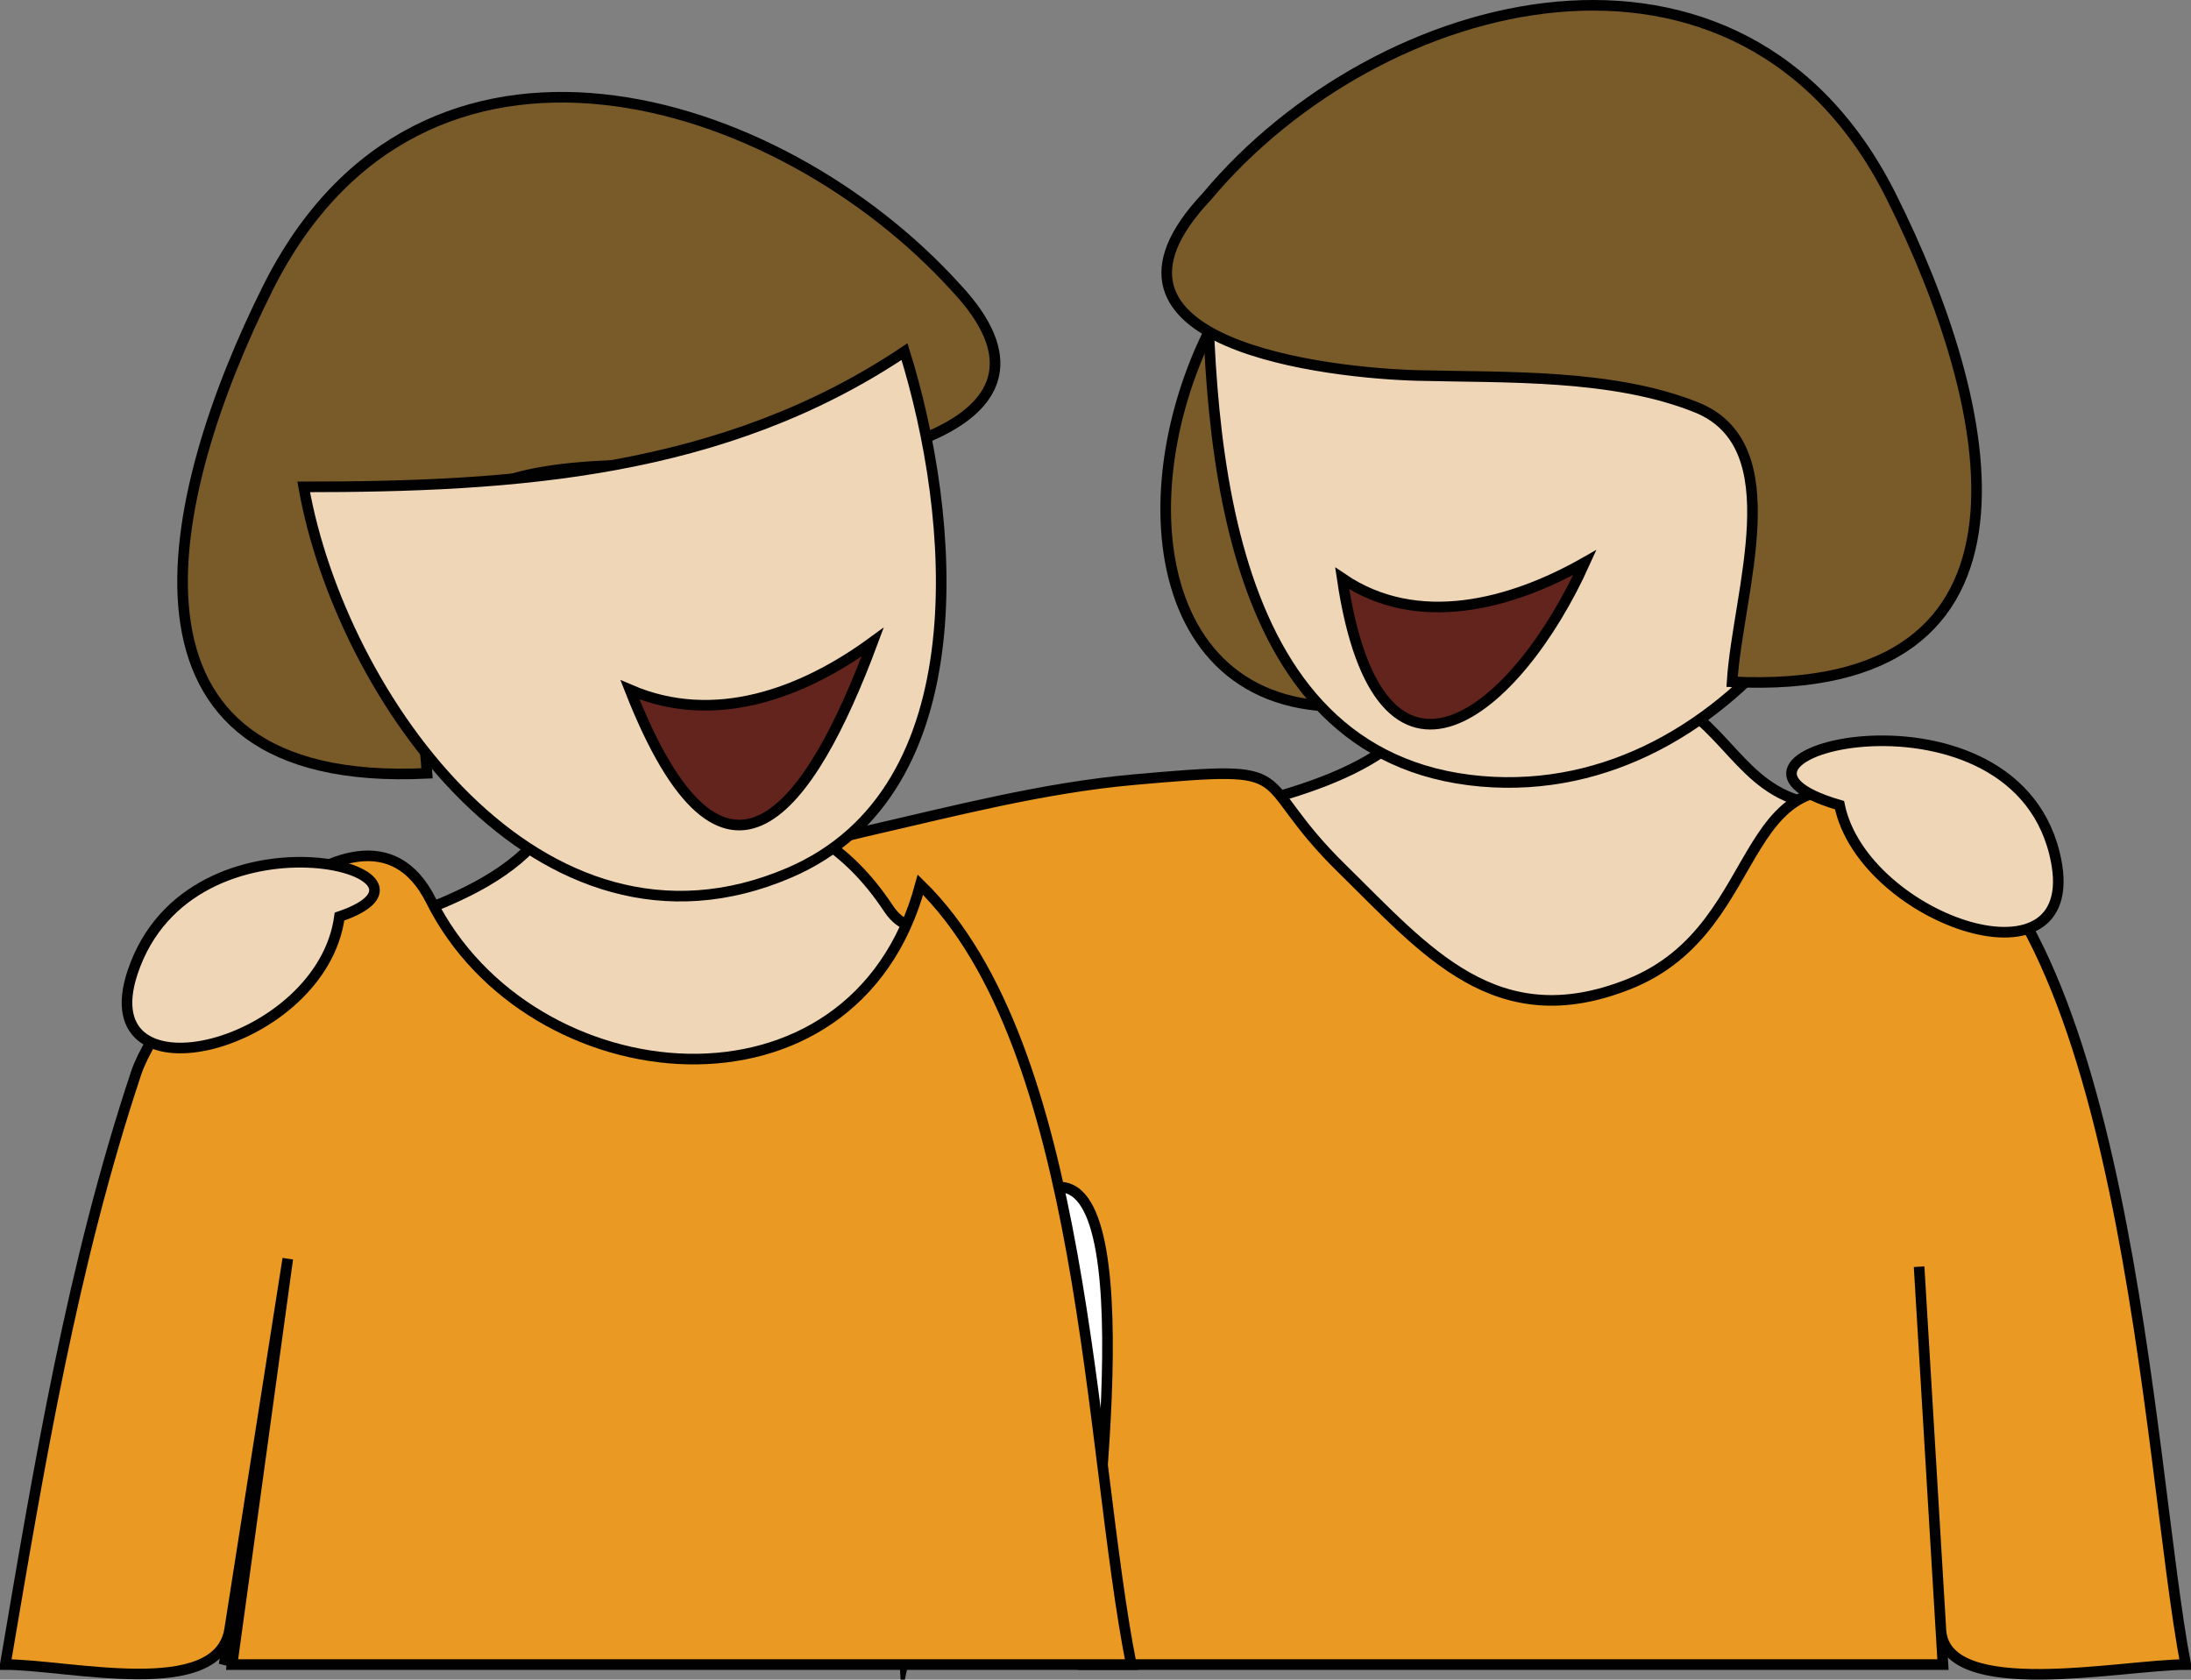 <svg xmlns="http://www.w3.org/2000/svg" xmlns:xlink="http://www.w3.org/1999/xlink" version="1.1" id="Layer_1" x="0px" y="0px" enable-background="new 0 0 822.05 841.89" xml:space="preserve" viewBox="203.19 265.11 413 316.62">
<rect x="203.19" y="265.11" width="413" height="316.62" fill="#808080" stroke="none"/>
<path fill-rule="evenodd" clip-rule="evenodd" fill="#FFFFFF" stroke="#010101" stroke-width="2" stroke-linecap="square" stroke-miterlimit="10" d="  M426.188,534.64c-10.596,0-48.009,6.32-55.502,0c-2.541-2.144-2.541-59.356,0-61.5c3.467-2.925,52.035-2.925,55.502,0  C432.417,478.395,426.188,525.087,426.188,534.64z"/>
<path fill-rule="evenodd" clip-rule="evenodd" fill="#EED6B7" stroke="#010101" stroke-width="2" stroke-linecap="square" stroke-miterlimit="10" d="  M432.188,418.39c17.779-4.424,40.801-9.761,44.25-30.75c-1,2-2,4-3,6c15.837-0.576,32.041-3.327,44.25,3  c11.859,6.146,14.583,19.051,29.25,20.25c-5.74,20-11.481,40-17.223,60c-7.96,27.731-14.027,21.438-43.454,23.051  c-25.182,1.38-34.843-14.182-53.99-30.718C413.252,452.797,424.688,441.77,432.188,418.39z"/>
<path fill="none" stroke="#010101" stroke-width="2" stroke-linecap="square" stroke-miterlimit="10" d="M570.938,537.64  c2.729-15.508-1.596-40.249-3-58.5C568.938,498.64,569.938,518.14,570.938,537.64z"/>
<path fill-rule="evenodd" clip-rule="evenodd" fill="#EFE91C" stroke="#010101" stroke-width="2" stroke-linecap="square" stroke-miterlimit="10" d="  M424.688,476.14c-2.751,20.5-5.501,41-8.252,61.5C419.187,517.14,421.937,496.64,424.688,476.14z"/>
<path fill-rule="evenodd" clip-rule="evenodd" fill="#EA9A23" stroke="#010101" stroke-width="2" stroke-linecap="square" stroke-miterlimit="10" d="  M569.438,578.89c-1.5-25-3-50-4.5-75c1.369,22.821,2.738,45.643,4.107,68.464c0.817,13.609,34.241,6.536,46.143,6.536  c-7.22-37.903-10.898-145.359-52.5-162c-33.725-13.49-24.636,22.679-52.5,33.75c-25.029,9.944-38.227-6.303-54-21.75  c-18.259-17.882-6.373-19.733-39.242-16.812c-17.209,1.53-34.354,6.033-51.158,9.875c-21.849,4.994-54.719,22.707-44.602,49.688  c13.313,35.502,49.58,17.25,81.75,17.25c16.529,0,5.469,75.766,4.5,90C461.437,578.89,515.437,578.89,569.438,578.89z"/>
<path fill-rule="evenodd" clip-rule="evenodd" fill="#795A29" stroke="#010101" stroke-width="2" stroke-linecap="square" stroke-miterlimit="10" d="  M430.688,328.39c-16.454,34.354-8.15,79.086,38.25,68.25C461.441,375.187,457.979,331.495,430.688,328.39z"/>
<path fill-rule="evenodd" clip-rule="evenodd" fill="#EED6B7" stroke="#010101" stroke-width="2" stroke-linecap="square" stroke-miterlimit="10" d="  M561.938,320.14c3.363,42.161-31.646,96.366-79.5,92.25c-50.386-4.333-51.75-68.528-51.75-105.75  C473.239,325.431,516.592,329.298,561.938,320.14z"/>
<path fill-rule="evenodd" clip-rule="evenodd" fill="#795A29" stroke="#010101" stroke-width="2" stroke-linecap="square" stroke-miterlimit="10" d="  M430.688,302.14c-26.423,28.021,23.478,33.333,39.75,33.75c16.797,0.43,36.725-0.31,52.5,6c18.027,7.211,7.834,34.672,6.75,51.75  c62.381,3.035,49.579-52.341,30-91.5C531.404,245.573,463.039,263.446,430.688,302.14z"/>
<path fill-rule="evenodd" clip-rule="evenodd" fill="#795A29" stroke="#010101" stroke-width="2" stroke-linecap="square" stroke-miterlimit="10" d="  M383.436,319.39c24.516,26.192-18.972,33.75-35.861,33.75c-13.97,0-40.864-2.392-53.389,4.5  c-21.053,11.585-12.043,28.939-10.5,53.25c-62.381,3.035-49.58-52.341-30-91.5C282.533,261.695,349.89,282.309,383.436,319.39z"/>
<path fill-rule="evenodd" clip-rule="evenodd" fill="#EED6B7" stroke="#010101" stroke-width="2" stroke-linecap="square" stroke-miterlimit="10" d="  M265.686,442.39c16.51-5.193,42.099-11.601,44.25-31.5c-1,2-2,4-3,6c25.876,0,47.824-4.551,63.75,19.5  c5.045,7.619,11.91-1.09,8.944,10.667c-5.388,21.358-10.775,42.717-16.163,64.075c-5.242,20.781-52.399,23.989-68.123,10.612  c-14.062-11.963-28.123-23.926-42.185-35.889C247.968,481.44,263.256,449.551,265.686,442.39z"/>
<path fill-rule="evenodd" clip-rule="evenodd" fill="#EED6B7" stroke="#010101" stroke-width="2" stroke-linecap="square" stroke-miterlimit="10" d="  M260.436,356.89c6.918,39.287,44.379,92.944,91.5,72.75c36.235-15.529,31.334-67.52,21.75-98.25  C339.556,354.263,300.344,356.89,260.436,356.89z"/>
<path fill="none" stroke="#010101" stroke-width="2" stroke-linecap="square" stroke-miterlimit="10" d="M373.686,577.39  c4.229-19.457-2.674-51.127-4.5-73.5C370.686,528.39,372.186,552.89,373.686,577.39z"/>
<path fill-rule="evenodd" clip-rule="evenodd" fill="#3A2A70" stroke="#010101" stroke-width="2" stroke-linecap="square" stroke-miterlimit="10" d="  M257.436,502.39c-4,25.5-8,51-12,76.5C252.978,557.582,254.083,526.815,257.436,502.39z"/>
<path fill-rule="evenodd" clip-rule="evenodd" fill="#EA9A23" stroke="#010101" stroke-width="2" stroke-linecap="square" stroke-miterlimit="10" d="  M257.436,502.39c-3.5,25.5-7,51-10.5,76.5c56.5,0,113,0,169.5,0c-8.043-40.757-8.402-116.365-39.75-147  c-12.497,46.378-73.631,40.238-92.25,3c-13.601-27.202-51.013,18.787-55.556,32.417c-12.069,36.208-18.304,74.038-24.694,111.583  c12.038,0,40.158,6.964,42.296-6.667C250.133,548.946,253.784,525.667,257.436,502.39z"/>
<path fill-rule="evenodd" clip-rule="evenodd" fill="#62241D" stroke="#010101" stroke-width="2" stroke-linecap="square" stroke-miterlimit="10" d="  M367.686,386.14c-13.301,9.731-29.873,15.846-45.75,9C339.7,440.453,355.947,417.704,367.686,386.14z"/>
<path fill-rule="evenodd" clip-rule="evenodd" fill="#62241D" stroke="#010101" stroke-width="2" stroke-linecap="square" stroke-miterlimit="10" d="  M501.938,371.14c-13.882,7.895-31.535,12.664-45.75,3C463.15,421.163,489.163,399.487,501.938,371.14z"/>
<path fill-rule="evenodd" clip-rule="evenodd" fill="#EED6B7" stroke="#010101" stroke-width="2" stroke-linecap="square" stroke-miterlimit="10" d="  M549.938,416.89c4.495,21.895,47.331,36.324,40.5,9C581.768,391.209,517.544,407.487,549.938,416.89z"/>
<path fill-rule="evenodd" clip-rule="evenodd" fill="#EED6B7" stroke="#010101" stroke-width="2" stroke-linecap="square" stroke-miterlimit="10" d="  M267.186,437.89c-3.332,24.688-47.384,35.653-39,10.5C239.114,415.605,292.13,429.421,267.186,437.89z"/>
</svg>